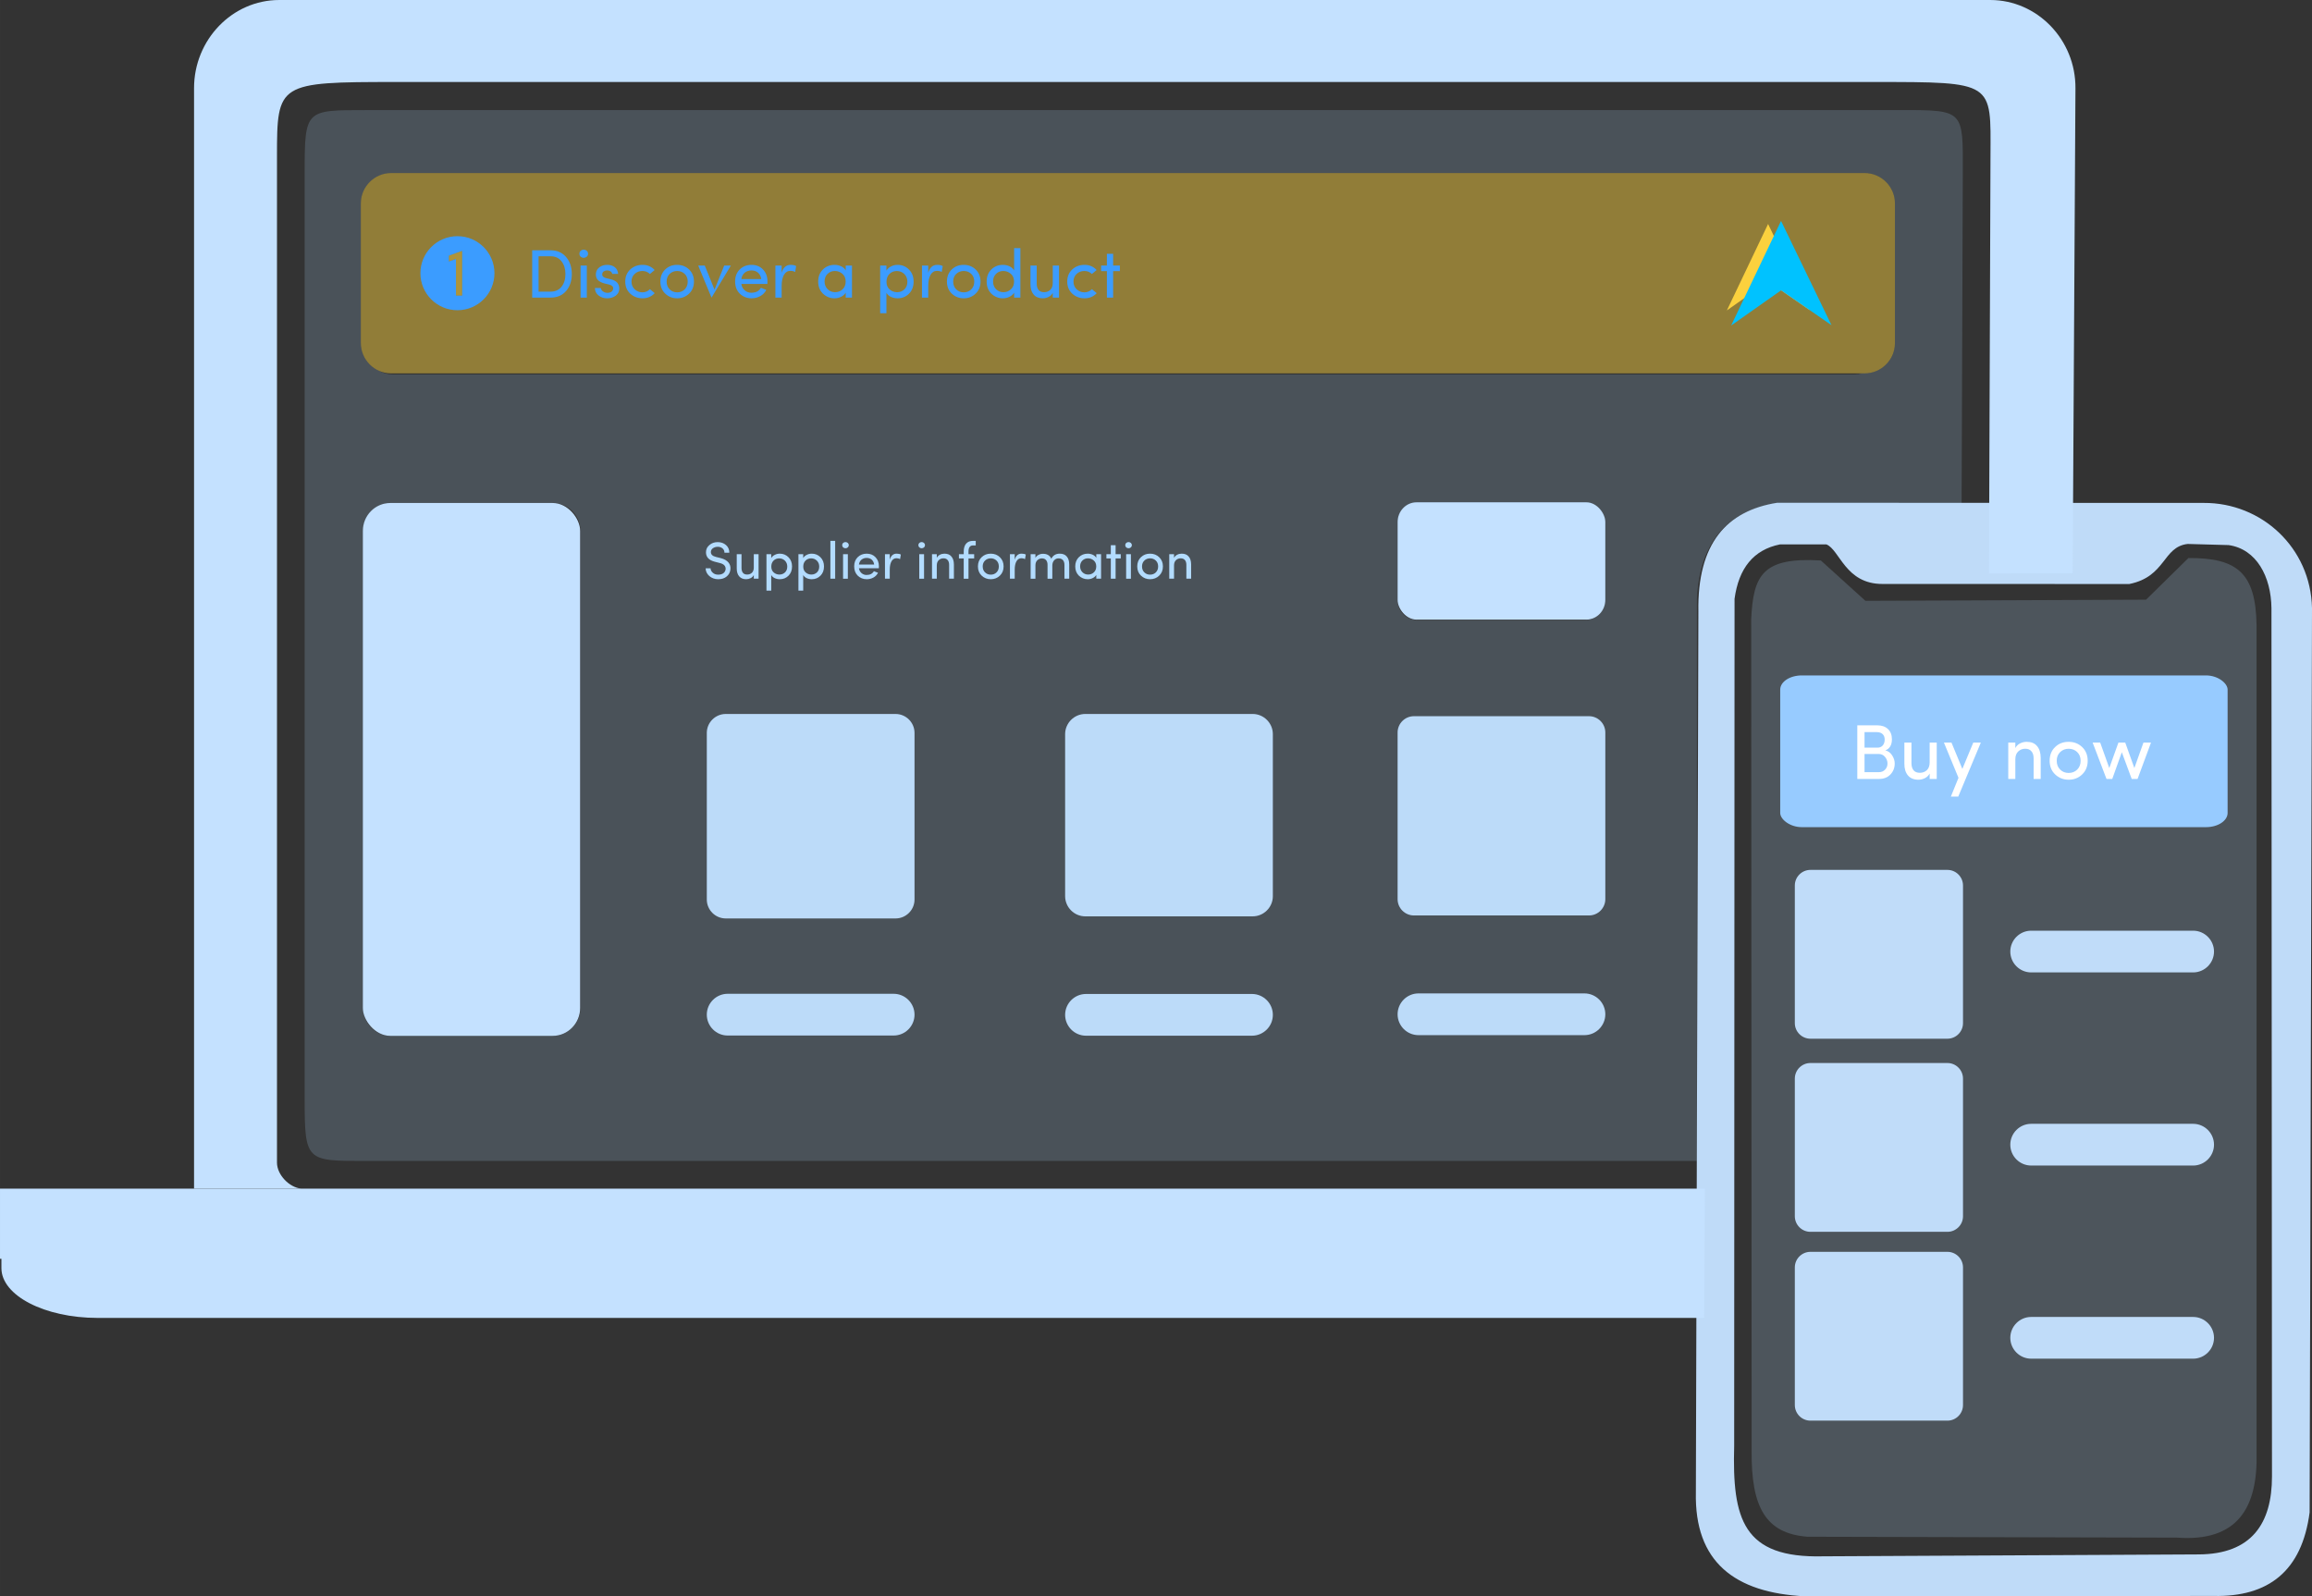 <?xml version="1.0" encoding="UTF-8"?>
<!DOCTYPE svg PUBLIC "-//W3C//DTD SVG 1.1//EN" "http://www.w3.org/Graphics/SVG/1.1/DTD/svg11.dtd">
<!-- Creator: CorelDRAW 2018 (64-Bit Evaluation Version) -->
<svg xmlns="http://www.w3.org/2000/svg" xml:space="preserve" width="200.338mm" height="138.339mm" version="1.1" style="shape-rendering:geometricPrecision; text-rendering:geometricPrecision; image-rendering:optimizeQuality; fill-rule:evenodd; clip-rule:evenodd"
viewBox="0 0 6491.49 4482.58"
 xmlns:xlink="http://www.w3.org/1999/xlink">
 <rect x="0" y="0" width="6491.49" height="4482.58" fill="#333333" stroke="none"/>
 <defs>
  <style type="text/css">
   <![CDATA[
    .fil9 {fill:#3B9CFF}
    .fil13 {fill:#97CBFF}
    .fil4 {fill:#C4E1FF}
    .fil2 {fill:#c4e1ff}
    .fil10 {fill:#3B9CFF;fill-rule:nonzero}
    .fil5 {fill:#B4DCFF;fill-rule:nonzero}
    .fil14 {fill:white;fill-rule:nonzero}
    .fil7 {fill:#B4DCFF;fill-opacity:0.188}
    .fil0 {fill:#B4DCFF;fill-opacity:0.2}
    .fil8 {fill:#FBD13E;fill-rule:nonzero;fill-opacity:0.278}
    .fil6 {fill:#FBD13E;fill-opacity:0.471}
    .fil3 {fill:#C4E1FF;fill-opacity:0.961}
    .fil1 {fill:#c4e1ff;fill-opacity:0.961}
    .fil12 {fill:#00C2FF}
    .fil11 {fill:#FBD13E}
   ]]>
  </style>
 </defs>
 <g id="Layer_x0020_1">
  <g id="_2467838900896">
   <path class="fil0" d="M5112.51 1573.86c-163.33,-9.71 -189.78,40.56 -195.6,164.63l1.25 2333.1c-1.88,161.34 39.41,235.01 157.27,243.76l1037.42 2.52c168.41,12.29 227.06,-82.59 222.98,-238.71l0 -2323.93c-2.15,-146.55 -54.74,-189.16 -191.33,-188.19l-118.92 116.94 -787.96 3.21 -125.11 -113.34z"/>
   <path class="fil1" d="M6173.57 4364.96l-1054.86 5.36c-225.57,5.62 -255.16,-104.82 -249.59,-310.51l1.05 -2378.23c11.66,-85.53 52.95,-137.94 127.78,-152.88l129.89 -0.06c37.84,14.96 53.12,111.48 157.8,111.2l692.82 0.13c103.37,-20.76 93.43,-104.43 163.95,-112.5l115.02 3.18c78.16,11.17 119.19,88.39 120.23,177.13l1.47 2438.28c0.08,131.92 -57.24,218.14 -205.57,218.9zm-1183.72 -2953.14c-141.78,22.41 -224.41,113.84 -221.26,305.34l-7.02 2473.27c-4.37,195.7 109.16,282.24 305.48,292.15l1147.78 -0.97c153.6,3.25 248.33,-68.95 270.01,-234.79l6.67 -2539.12c-3.5,-169.51 -141.43,-296.4 -304.01,-295.44l-1197.63 -0.44z"/>
   <path class="fil2" d="M4784.87 3700.85l-4511.02 0c-148.45,0 -269.87,-62.87 -269.87,-139.72l0 -26.33 -3.98 0 0 -196.98 4786.93 0 -0.71 125.13 -1.35 237.9z"/>
   <path class="fil2" d="M4786.93 3337.82l-3941.15 0c-33.8,-3.17 -68.13,-39.14 -68.13,-73.1l0 -2826.09c0,-205.78 3.26,-208.37 333.14,-208.37l4150.58 0c339.57,0 328.17,-0.88 327.42,206.82l-4.26 1173.2 234.96 -0.48 7.85 -1362.34c0.78,-136.1 -107.54,-247.45 -238.98,-247.45l-4804.56 0c-131.44,0 -238.98,111.35 -238.98,247.45l0 3090.37 4242.12 0z"/>
   <path class="fil3" d="M2037.7 2004.92l476.85 0c29.26,0 53.2,23.94 53.2,53.2l0 467.79c0,29.26 -23.94,53.2 -53.2,53.2l-476.85 0c-29.26,0 -53.2,-23.94 -53.2,-53.2l0 -467.79c0,-29.26 23.94,-53.2 53.2,-53.2z"/>
   <path class="fil3" d="M3047.34 2004.88l469.74 0c31.21,0 56.76,25.54 56.76,56.76l0 454.83c0,31.22 -25.54,56.76 -56.76,56.76l-469.74 0c-31.21,0 -56.75,-25.54 -56.75,-56.76l0 -454.83c0,-31.22 25.54,-56.76 56.75,-56.76z"/>
   <path class="fil3" d="M3969.93 2011.17l491.57 0c25.22,0 45.84,20.62 45.84,45.83l0 467.89c0,25.21 -20.62,45.83 -45.84,45.83l-491.57 0c-25.22,0 -45.84,-20.62 -45.84,-45.83l0 -467.89c0,-25.21 20.62,-45.83 45.84,-45.83z"/>
   <rect class="fil4" x="3924.08" y="1410.53" width="583.25" height="329.44" rx="53.2" ry="55.46"/>
   <rect class="fil4" x="1018.8" y="1412.46" width="610.1" height="1496.35" rx="76.92" ry="78.48"/>
   <path class="fil3" d="M2043.09 2790.69l466.07 0c32.22,0 58.59,26.37 58.59,58.59l0 0.01c0,32.22 -26.36,58.59 -58.59,58.59l-466.07 0c-32.22,0 -58.59,-26.37 -58.59,-58.59l0 -0.01c0,-32.22 26.36,-58.59 58.59,-58.59z"/>
   <path class="fil3" d="M3049.17 2791.19l466.08 0c32.22,0 58.59,26.37 58.59,58.59l0 0.01c0,32.22 -26.36,58.59 -58.59,58.59l-466.08 0c-32.22,0 -58.58,-26.37 -58.58,-58.59l0 -0.01c0,-32.22 26.36,-58.59 58.58,-58.59z"/>
   <path class="fil3" d="M3982.67 2789.62l466.08 0c32.22,0 58.58,26.37 58.58,58.58l0 0.01c0,32.22 -26.36,58.59 -58.58,58.59l-466.08 0c-32.22,0 -58.58,-26.37 -58.58,-58.59l0 -0.01c0,-32.22 26.36,-58.58 58.58,-58.58z"/>
   <path class="fil5" d="M1981.29 1595.86l13.78 0c0.1,4.57 2.16,8.7 6.19,12.4 4.03,3.71 9.11,5.53 15.3,5.43 6.19,0 11.03,-1.38 14.54,-4.1 3.49,-2.73 5.57,-6.34 6.24,-10.78 0.76,-9.26 -4.99,-15.28 -17.27,-18.05l-13.09 -3.36c-16.51,-4.2 -24.76,-13.05 -24.76,-26.48 0,-8.33 3.24,-15.16 9.73,-20.46 6.24,-5.43 13.98,-8.13 23.16,-8.13 9.21,0 16.95,2.73 23.26,8.2 6.29,5.45 9.43,12.65 9.43,21.56l-13.71 0c0,-5.01 -1.77,-9.04 -5.33,-12.11 -3.64,-3.02 -8.08,-4.54 -13.36,-4.54 -5.26,0 -9.9,1.37 -13.88,4.12 -3.73,2.75 -5.6,6.34 -5.6,10.76 0,6.85 4.89,11.42 14.64,13.71l13.24 3.24c9.7,2.58 16.85,6.61 21.44,12.11 4.62,5.5 6.46,12.21 5.55,20.09 -0.91,7.91 -4.42,14.37 -10.51,19.45 -6.09,5.06 -14,7.59 -23.73,7.59 -9.73,0 -18.08,-3 -25.05,-9.01 -6.8,-6.21 -10.22,-13.44 -10.22,-21.64z"/>
   <path id="1" class="fil5" d="M2116.46 1593.38l0 -37.17 13.41 0 0 68.83 -13.41 0 0 -10.27c-1.97,3.78 -4.91,6.71 -8.87,8.72 -3.93,2.02 -8.11,3.02 -12.53,3.02 -8.53,0 -15.08,-2.68 -19.67,-8.06 -4.59,-5.38 -6.88,-12.84 -6.83,-22.4l0 -39.84 13.41 0 0 38.88c0,5.72 1.33,10.22 3.96,13.49 2.65,3.22 6.63,4.82 11.96,4.82 5.33,0 9.75,-1.67 13.31,-5.04 3.56,-3.37 5.31,-8.35 5.26,-14.98z"/>
   <path id="2" class="fil5" d="M2172 1574.17c-4.25,4.23 -6.39,9.85 -6.39,16.9 0,7.02 2.26,12.5 6.76,16.43 4.52,3.93 9.85,5.9 16.04,5.9 6.19,0 11.47,-2.06 15.82,-6.19 4.13,-4.1 6.19,-9.5 6.19,-16.21 0,-6.7 -2.16,-12.23 -6.48,-16.53 -4.35,-4.3 -9.7,-6.48 -16.01,-6.53 -6.34,-0.05 -11.65,2.04 -15.92,6.24zm-19.94 -17.95l13.41 0 0 10.83c2.26,-3.86 5.52,-6.83 9.85,-8.89 4.23,-2.28 8.94,-3.42 14.17,-3.42 9.6,0 17.73,3.34 24.37,10.05 6.66,6.63 9.97,15.28 9.97,25.91 0,10.64 -3.29,19.26 -9.9,25.89 -6.58,6.61 -14.74,9.92 -24.44,9.92 -5.23,0 -10.02,-1.03 -14.4,-3.09 -4.35,-2.06 -7.56,-4.96 -9.63,-8.65l0 43.72 -13.41 0 0 -102.28z"/>
   <path id="3" class="fil5" d="M2261.73 1574.17c-4.25,4.23 -6.39,9.85 -6.39,16.9 0,7.02 2.26,12.5 6.76,16.43 4.52,3.93 9.85,5.9 16.04,5.9 6.19,0 11.47,-2.06 15.82,-6.19 4.13,-4.1 6.19,-9.5 6.19,-16.21 0,-6.7 -2.16,-12.23 -6.48,-16.53 -4.35,-4.3 -9.7,-6.48 -16.01,-6.53 -6.34,-0.05 -11.65,2.04 -15.92,6.24zm-19.94 -17.95l13.41 0 0 10.83c2.26,-3.86 5.52,-6.83 9.85,-8.89 4.23,-2.28 8.94,-3.42 14.17,-3.42 9.6,0 17.73,3.34 24.37,10.05 6.66,6.63 9.97,15.28 9.97,25.91 0,10.64 -3.29,19.26 -9.9,25.89 -6.58,6.61 -14.74,9.92 -24.44,9.92 -5.23,0 -10.02,-1.03 -14.4,-3.09 -4.35,-2.06 -7.56,-4.96 -9.63,-8.65l0 43.72 -13.41 0 0 -102.28z"/>
   <polygon id="4" class="fil5" points="2331.51,1625.04 2331.51,1518.78 2344.93,1518.78 2344.93,1625.04 "/>
   <path id="5" class="fil5" d="M2367.23 1537.06c-1.75,-1.69 -2.61,-3.76 -2.61,-6.19 0,-2.46 0.86,-4.5 2.61,-6.19 1.94,-1.67 4.12,-2.5 6.61,-2.5 2.48,0 4.67,0.81 6.53,2.43 1.89,1.65 2.83,3.73 2.83,6.26 0,2.53 -0.93,4.62 -2.83,6.26 -1.87,1.62 -4.05,2.43 -6.53,2.43 -2.48,0 -4.67,-0.83 -6.61,-2.5zm13.31 87.99l-13.41 0 0 -68.83 13.41 0 0 68.83z"/>
   <path id="6" class="fil5" d="M2467.74 1590.44c0,3.05 -0.05,4.79 -0.15,5.28l-55.86 0c0.66,5.55 3.12,10.14 7.34,13.8 4.08,3.37 8.65,5.06 13.73,5.06 9.95,0 16.9,-3.56 20.88,-10.69 0.1,0 0.24,0.03 0.44,0.12 0.17,0.1 0.52,0.27 1.01,0.52 0.56,0.25 1.33,0.54 2.28,0.86 0.96,0.35 1.69,0.64 2.16,0.88l5.63 2.09c-2.83,5.8 -7.1,10.27 -12.82,13.41 -5.7,3.17 -11.99,4.74 -18.84,4.74 -9.85,0 -18.25,-3.32 -25.25,-9.97 -6.66,-6.66 -9.97,-15.38 -9.97,-26.11 0,-10.76 3.31,-19.38 9.92,-25.89 6.63,-6.48 15.01,-9.75 25.18,-9.8 10.17,0 18.37,3.29 24.61,9.85 6.46,6.53 9.7,15.15 9.7,25.84zm-20.09 -18.82c-3.83,-3.29 -8.6,-4.94 -14.25,-4.94 -5.67,0 -10.54,1.65 -14.62,4.94 -4.03,3.51 -6.38,8.08 -7.05,13.63l42.66 0c-0.66,-5.55 -2.92,-10.12 -6.75,-13.63z"/>
   <path id="7" class="fil5" d="M2498.2 1600.01l0 25.03 -13.41 0 0 -68.83 13.41 0 0 15.52c3.36,-11.32 9.73,-17 19.13,-17 5.43,0 9.41,0.88 11.96,2.63l-2.09 12.58c-3.02,-1.6 -6.41,-2.38 -10.15,-2.38 -6.07,0 -10.71,2.9 -13.98,8.7 -3.27,5.82 -4.89,13.73 -4.89,23.75z"/>
   <path id="8" class="fil5" d="M2581.17 1537.06c-1.75,-1.69 -2.61,-3.76 -2.61,-6.19 0,-2.46 0.86,-4.5 2.61,-6.19 1.94,-1.67 4.12,-2.5 6.61,-2.5 2.48,0 4.67,0.81 6.53,2.43 1.89,1.65 2.83,3.73 2.83,6.26 0,2.53 -0.93,4.62 -2.83,6.26 -1.87,1.62 -4.05,2.43 -6.53,2.43 -2.48,0 -4.67,-0.83 -6.61,-2.5zm13.31 87.99l-13.41 0 0 -68.83 13.41 0 0 68.83z"/>
   <path id="9" class="fil5" d="M2630.25 1587.93l0 37.11 -13.41 0 0 -68.83 13.41 0 0 10.34c1.96,-3.83 4.91,-6.78 8.87,-8.79 3.93,-2.02 8.16,-3.02 12.65,-3.02 8.65,0 15.16,2.65 19.56,7.98 4.59,5.23 6.92,12.75 6.98,22.52l0 39.79 -13.41 0 0 -38.91c0,-5.8 -1.38,-10.27 -4.1,-13.39 -2.65,-3.27 -6.56,-4.89 -11.74,-4.89 -5.23,0 -9.68,1.69 -13.31,5.11 -3.66,3.39 -5.48,8.4 -5.48,14.96z"/>
   <path id="10" class="fil5" d="M2732.09 1518.78l7.51 0 0 12.82 -7.54 0c-8.62,0 -12.9,5.87 -12.8,17.64l0 6.98 15.92 0 0 11.94 -15.92 0 0 56.89 -13.41 0 0 -56.89 -13.41 0 0 -11.94 13.41 0 0 -6.98c0,-9.73 2.18,-17.22 6.58,-22.47 4.4,-5.28 10.96,-7.94 19.65,-7.98z"/>
   <path id="11" class="fil5" d="M2797.97 1607.33c4.3,-4.23 6.46,-9.78 6.46,-16.65 0,-6.91 -2.16,-12.41 -6.46,-16.53 -4.3,-4.15 -9.66,-6.24 -16.07,-6.29 -6.39,0 -11.77,2.06 -16.11,6.21 -4.4,4.18 -6.61,9.68 -6.61,16.53 0,6.83 2.16,12.38 6.46,16.65 4.3,4.3 9.68,6.44 16.14,6.44 6.48,0 11.89,-2.11 16.19,-6.36zm-16.11 19.19c-10.02,0 -18.52,-3.32 -25.55,-9.95 -7.02,-6.63 -10.54,-15.28 -10.54,-25.96 0,-10.69 3.46,-19.36 10.37,-25.99 6.9,-6.63 15.42,-9.92 25.59,-9.88 10.22,0 18.77,3.32 25.67,9.95 6.95,6.68 10.44,15.33 10.44,25.92 0,10.59 -3.49,19.21 -10.46,25.89 -6.98,6.68 -15.5,10.02 -25.52,10.02z"/>
   <path id="12" class="fil5" d="M2849.03 1600.01l0 25.03 -13.41 0 0 -68.83 13.41 0 0 15.52c3.36,-11.32 9.73,-17 19.13,-17 5.43,0 9.41,0.88 11.96,2.63l-2.09 12.58c-3.02,-1.6 -6.41,-2.38 -10.15,-2.38 -6.07,0 -10.71,2.9 -13.98,8.7 -3.27,5.82 -4.89,13.73 -4.89,23.75z"/>
   <path id="13" class="fil5" d="M2954.63 1588.03l0 37.02 -13.41 0 0 -38.96c0,-5.7 -1.38,-10.1 -4.1,-13.21 -2.63,-3.24 -6.49,-4.86 -11.52,-4.86 -4.99,0 -9.31,1.69 -12.94,5.08 -3.66,3.39 -5.48,8.38 -5.48,14.93l0 37.02 -13.41 0 0 -68.83 13.41 0 0 10.46c1.6,-3.29 4.2,-5.99 7.86,-8.08 3.83,-2.09 7.32,-3.22 10.44,-3.41 13.24,-0.81 22.01,3.83 26.29,13.9 4.79,-9.56 12.7,-14.34 23.78,-14.34 8.62,0 15.18,2.65 19.65,7.98 4.59,5.23 6.91,12.75 6.91,22.52l0 39.79 -13.41 0 0 -38.81c0,-5.6 -1.4,-10.05 -4.17,-13.36 -3,-3.24 -7.05,-4.89 -12.13,-4.94 -5.06,-0.05 -9.29,1.77 -12.63,5.45 -3.36,3.68 -5.06,8.55 -5.11,14.64z"/>
   <path id="14" class="fil5" d="M3071.33 1607.21c4.42,-4.12 6.63,-9.68 6.63,-16.68 0,-7 -2.31,-12.53 -6.9,-16.55 -4.62,-4.03 -10.04,-6.07 -16.29,-6.12 -6.26,0 -11.5,2.09 -15.72,6.26 -4.23,4.13 -6.34,9.53 -6.34,16.26 0,6.7 2.16,12.23 6.48,16.53 4.32,4.33 9.65,6.49 15.99,6.49 6.34,0 11.72,-2.06 16.14,-6.19zm20.19 17.83l-13.41 0 0 -10.56c-2.16,3.61 -5.43,6.51 -9.8,8.72 -4.37,2.21 -9.14,3.32 -14.34,3.32 -9.53,0 -17.81,-3.34 -24.81,-10.02 -6.76,-6.66 -10.15,-15.3 -10.15,-25.89 0,-10.61 3.34,-19.23 10,-25.84 6.68,-6.63 15.01,-9.97 24.98,-10.02 4.99,0 9.8,1.03 14.39,3.09 4.52,2.26 7.76,5.16 9.73,8.72l0 -10.34 13.41 0 0 68.83z"/>
   <polygon id="15" class="fil5" points="3132.32,1531.02 3132.32,1556.22 3146.77,1556.22 3146.77,1568.16 3132.32,1568.16 3132.32,1625.04 3118.91,1625.04 3118.91,1568.16 3106.53,1568.16 3106.53,1556.22 3118.91,1556.22 3118.91,1531.02 "/>
   <path id="16" class="fil5" d="M3162 1537.06c-1.75,-1.69 -2.61,-3.76 -2.61,-6.19 0,-2.46 0.86,-4.5 2.61,-6.19 1.94,-1.67 4.12,-2.5 6.61,-2.5 2.48,0 4.67,0.81 6.53,2.43 1.89,1.65 2.83,3.73 2.83,6.26 0,2.53 -0.93,4.62 -2.83,6.26 -1.87,1.62 -4.05,2.43 -6.53,2.43 -2.48,0 -4.67,-0.83 -6.61,-2.5zm13.31 87.99l-13.41 0 0 -68.83 13.41 0 0 68.83z"/>
   <path id="17" class="fil5" d="M3245.29 1607.33c4.3,-4.23 6.46,-9.78 6.46,-16.65 0,-6.91 -2.16,-12.41 -6.46,-16.53 -4.3,-4.15 -9.66,-6.24 -16.07,-6.29 -6.39,0 -11.77,2.06 -16.11,6.21 -4.4,4.18 -6.61,9.68 -6.61,16.53 0,6.83 2.16,12.38 6.46,16.65 4.3,4.3 9.68,6.44 16.14,6.44 6.48,0 11.89,-2.11 16.19,-6.36zm-16.11 19.19c-10.02,0 -18.52,-3.32 -25.55,-9.95 -7.02,-6.63 -10.54,-15.28 -10.54,-25.96 0,-10.69 3.46,-19.36 10.37,-25.99 6.9,-6.63 15.42,-9.92 25.59,-9.88 10.22,0 18.77,3.32 25.67,9.95 6.95,6.68 10.44,15.33 10.44,25.92 0,10.59 -3.49,19.21 -10.46,25.89 -6.98,6.68 -15.5,10.02 -25.52,10.02z"/>
   <path id="18" class="fil5" d="M3296.36 1587.93l0 37.11 -13.41 0 0 -68.83 13.41 0 0 10.34c1.96,-3.83 4.91,-6.78 8.87,-8.79 3.93,-2.02 8.16,-3.02 12.65,-3.02 8.65,0 15.16,2.65 19.56,7.98 4.59,5.23 6.92,12.75 6.98,22.52l0 39.79 -13.41 0 0 -38.91c0,-5.8 -1.38,-10.27 -4.1,-13.39 -2.65,-3.27 -6.56,-4.89 -11.74,-4.89 -5.23,0 -9.68,1.69 -13.31,5.11 -3.66,3.39 -5.48,8.4 -5.48,14.96z"/>
   <path class="fil6" d="M1098.2 485.89l4137.21 0c46.81,0 85.11,38.3 85.11,85.11l0 392.39c0,46.82 -38.3,85.12 -85.11,85.12l-4137.21 0c-46.81,0 -85.11,-38.3 -85.11,-85.12l0 -392.39c0,-46.82 38.3,-85.11 85.11,-85.11z"/>
   <path class="fil7" d="M1025.54 309.25l4315.36 -0.15c173.1,-0.01 170.73,1.52 170.12,173.58l-3.32 931.07 -472.89 -0.17c-124.96,-4.55 -260.57,57.9 -270.36,267.9l-0.14 1578.57 -3738.77 0c-165.34,0 -170.12,1.42 -170.12,-173.58l0 -2603.64c0,-175 2.84,-173.57 170.12,-173.58zm4203.03 739.25c-6.91,1.91 -14.17,2.93 -21.65,2.93l-4103.83 0c-14.74,0 -28.62,-3.96 -40.67,-10.88 -29.06,-13.58 -49.33,-43.12 -49.33,-77.17l0 -392.39c0,-46.82 38.3,-85.11 85.11,-85.11l4137.21 0c46.81,0 85.11,38.3 85.11,85.11l0 392.39c0,46.82 -38.3,85.12 -85.11,85.12l-6.84 0zm-4131.97 363.95l456.26 0c42.31,0 76.92,35.34 76.92,78.48l0 1339.38c0,43.14 -34.64,78.48 -76.92,78.48l-456.26 0c-42.28,0 -76.92,-35.31 -76.92,-78.48l0 -1339.38c0,-43.17 34.61,-78.48 76.92,-78.48zm2881.84 -0.6l473.83 0c29.88,0 54.31,24.99 54.31,55.42l0 218.35c0,30.44 -24.49,55.42 -54.31,55.42l-473.83 0c-29.83,0 -54.32,-24.93 -54.32,-55.42l0 -218.35c0,-30.49 24.43,-55.42 54.32,-55.42z"/>
   <polygon class="fil8" points="1297.62,830.12 1280.25,830.12 1280.25,727.19 1260.39,734.29 1260.39,717.9 1297.62,704.28 "/>
   <path class="fil9" d="M1284.33 663.24c57.41,0 103.95,46.54 103.95,103.95 0,57.41 -46.54,103.95 -103.95,103.95 -57.41,0 -103.95,-46.54 -103.95,-103.95 0,-57.41 46.54,-103.95 103.95,-103.95zm13.3 166.88l-17.38 0 0 -102.92 -19.86 7.1 0 -16.39 37.24 -13.62 0 125.84z"/>
   <path class="fil10" d="M1512.17 719.67l0 99.29 33.51 0c13.37,0 23.68,-4.59 30.94,-13.75 7.29,-9.16 10.93,-21.05 10.93,-35.67 0,-14.56 -3.66,-26.48 -11.02,-35.76 -7.07,-9.42 -17.35,-14.11 -30.84,-14.11l-33.51 0zm33.51 116.06l-51.44 0 0 -132.83 51.44 0c18.38,0 32.97,6.27 43.7,18.83 10.73,12.56 16.1,28.47 16.1,47.71 0,19.34 -5.33,35.22 -16,47.65 -10.7,12.43 -25.29,18.63 -43.8,18.63z"/>
   <path id="1" class="fil10" d="M1630.21 720.64c-2.28,-2.22 -3.41,-4.92 -3.41,-8.1 0,-3.21 1.12,-5.88 3.41,-8.1 2.54,-2.18 5.4,-3.28 8.64,-3.28 3.25,0 6.1,1.06 8.55,3.18 2.47,2.15 3.69,4.89 3.69,8.19 0,3.31 -1.22,6.04 -3.69,8.19 -2.44,2.12 -5.3,3.18 -8.55,3.18 -3.24,0 -6.1,-1.09 -8.64,-3.28zm17.41 115.09l-17.54 0 0 -90.03 17.54 0 0 90.03z"/>
   <path id="2" class="fil10" d="M1683.16 750.36c6.01,-4.4 13.27,-6.59 21.82,-6.59 8.52,0 15.58,2.19 21.14,6.56 5.59,4.37 8.77,10.61 9.51,18.7l-16.74 0c-0.52,-2.92 -2.06,-5.27 -4.63,-7.03 -2.83,-1.74 -5.95,-2.6 -9.41,-2.6 -3.44,0 -6.36,0.74 -8.74,2.22 -2.57,1.16 -4.18,3.18 -4.88,6.01 -0.67,2.83 -0.58,5.08 0.29,6.75 1.45,2.89 4.98,5.14 10.61,6.75l13.27 3.24c15.58,3.82 23.36,12.59 23.36,26.32 0,8.13 -3.37,14.68 -10.16,19.73 -6.84,4.85 -14.84,7.26 -24,7.26 -9.19,0 -17.16,-2.63 -23.94,-7.94 -6.78,-5.27 -10.22,-12.27 -10.35,-21.05l16.58 0c0.74,4.66 3.12,8.1 7.17,10.28 3.92,2.47 8.16,3.57 12.72,3.31 4.57,-0.26 8.1,-1.48 10.61,-3.66 2.5,-2.22 3.92,-4.88 4.24,-8.03 0.26,-3.15 -0.71,-5.65 -2.93,-7.55 -2.18,-1.9 -5.2,-3.28 -9.03,-4.15l-12.34 -2.86c-8.71,-2.35 -15.13,-5.78 -19.24,-10.38 -3.95,-4.76 -5.59,-10.7 -4.89,-17.86 0.68,-7.17 4.02,-12.95 9.96,-17.42z"/>
   <path id="3" class="fil10" d="M1803.94 743.77c13.88,0 25.25,4.85 34.15,14.52l-13.37 11.12c-5.62,-5.65 -12.69,-8.48 -21.17,-8.48 -8.45,0 -15.65,2.73 -21.56,8.22 -5.94,5.4 -8.93,12.56 -8.93,21.53 0,8.93 3.02,16.19 9.03,21.78 6.04,5.62 13.24,8.42 21.65,8.42 8.48,0 15.49,-2.96 20.98,-8.87l13.56 11.18c-8.97,9.64 -20.31,14.46 -33.96,14.46 -13.69,0 -25.25,-4.34 -34.7,-13.01 -9.41,-8.8 -14.1,-20.11 -14.1,-33.96 0,-13.85 4.63,-25.13 13.85,-33.8 9.25,-8.67 20.76,-13.05 34.57,-13.11z"/>
   <path id="4" class="fil10" d="M1922.44 812.57c5.62,-5.53 8.45,-12.79 8.45,-21.78 0,-9.03 -2.83,-16.23 -8.45,-21.63 -5.62,-5.43 -12.63,-8.16 -21.01,-8.22 -8.35,0 -15.39,2.7 -21.08,8.13 -5.75,5.46 -8.65,12.66 -8.65,21.63 0,8.93 2.83,16.19 8.45,21.78 5.63,5.62 12.66,8.42 21.11,8.42 8.48,0 15.55,-2.76 21.18,-8.32zm-21.08 25.09c-13.11,0 -24.23,-4.34 -33.42,-13.01 -9.19,-8.67 -13.78,-19.99 -13.78,-33.96 0,-13.98 4.53,-25.32 13.56,-33.99 9.03,-8.68 20.18,-12.98 33.48,-12.92 13.37,0 24.55,4.34 33.58,13.01 9.09,8.74 13.65,20.05 13.65,33.9 0,13.85 -4.56,25.13 -13.69,33.86 -9.12,8.74 -20.27,13.11 -33.38,13.11z"/>
   <polygon id="5" class="fil10" points="1997.72,835.73 1960.35,745.7 1978.79,745.7 2006.17,813.3 2033.38,745.7 2052.12,745.7 "/>
   <path id="6" class="fil10" d="M2154.81 790.46c0,3.99 -0.06,6.27 -0.19,6.91l-73.06 0c0.87,7.26 4.08,13.27 9.61,18.06 5.33,4.4 11.31,6.62 17.96,6.62 13.01,0 22.11,-4.66 27.31,-13.98 0.13,0 0.32,0.03 0.58,0.16 0.23,0.13 0.68,0.35 1.32,0.67 0.74,0.32 1.73,0.71 2.99,1.12 1.25,0.45 2.22,0.84 2.83,1.16l7.36 2.73c-3.7,7.58 -9.29,13.43 -16.77,17.54 -7.45,4.14 -15.68,6.2 -24.64,6.2 -12.88,0 -23.87,-4.34 -33.03,-13.05 -8.71,-8.71 -13.05,-20.11 -13.05,-34.16 0,-14.07 4.34,-25.35 12.98,-33.86 8.68,-8.48 19.63,-12.76 32.93,-12.82 13.3,0 24.03,4.31 32.2,12.89 8.45,8.54 12.69,19.82 12.69,33.8zm-26.28 -24.61c-5.01,-4.31 -11.25,-6.46 -18.64,-6.46 -7.42,0 -13.78,2.15 -19.12,6.46 -5.27,4.59 -8.35,10.57 -9.22,17.83l55.81 0c-0.87,-7.26 -3.82,-13.24 -8.84,-17.83z"/>
   <path id="7" class="fil10" d="M2194.65 802.99l0 32.74 -17.54 0 0 -90.03 17.54 0 0 20.31c4.4,-14.81 12.72,-22.23 25.03,-22.23 7.1,0 12.31,1.16 15.65,3.44l-2.73 16.45c-3.95,-2.09 -8.39,-3.11 -13.27,-3.11 -7.94,0 -14.01,3.79 -18.28,11.37 -4.27,7.61 -6.39,17.96 -6.39,31.07z"/>
   <path id="8" class="fil10" d="M2365.71 812.4c5.78,-5.4 8.68,-12.66 8.68,-21.82 0,-9.16 -3.02,-16.39 -9.03,-21.65 -6.04,-5.27 -13.14,-7.94 -21.3,-8 -8.19,0 -15.04,2.73 -20.56,8.19 -5.53,5.4 -8.29,12.47 -8.29,21.27 0,8.77 2.83,16 8.48,21.62 5.65,5.65 12.63,8.48 20.92,8.48 8.29,0 15.33,-2.7 21.11,-8.1zm26.41 23.33l-17.54 0 0 -13.82c-2.83,4.72 -7.1,8.52 -12.82,11.41 -5.72,2.89 -11.95,4.34 -18.76,4.34 -12.47,0 -23.29,-4.37 -32.45,-13.11 -8.84,-8.71 -13.27,-20.02 -13.27,-33.86 0,-13.88 4.37,-25.16 13.08,-33.8 8.74,-8.67 19.63,-13.05 32.68,-13.11 6.52,0 12.82,1.35 18.83,4.05 5.91,2.96 10.16,6.75 12.72,11.41l0 -13.53 17.54 0 0 90.03z"/>
   <path id="9" class="fil10" d="M2497.38 769.19c-5.56,5.53 -8.35,12.88 -8.35,22.11 0,9.19 2.96,16.35 8.84,21.5 5.91,5.14 12.89,7.71 20.98,7.71 8.1,0 15.01,-2.7 20.69,-8.1 5.4,-5.37 8.1,-12.44 8.1,-21.21 0,-8.77 -2.83,-16 -8.48,-21.62 -5.69,-5.62 -12.69,-8.48 -20.95,-8.55 -8.29,-0.06 -15.23,2.67 -20.82,8.16zm-26.09 -23.49l17.54 0 0 14.17c2.96,-5.04 7.23,-8.93 12.88,-11.63 5.53,-2.99 11.7,-4.47 18.54,-4.47 12.56,0 23.2,4.37 31.87,13.14 8.71,8.67 13.05,19.99 13.05,33.9 0,13.91 -4.3,25.19 -12.95,33.87 -8.61,8.64 -19.28,12.98 -31.97,12.98 -6.84,0 -13.11,-1.35 -18.83,-4.05 -5.69,-2.7 -9.9,-6.49 -12.59,-11.31l0 57.19 -17.54 0 0 -133.79z"/>
   <path id="10" class="fil10" d="M2606.21 802.99l0 32.74 -17.54 0 0 -90.03 17.54 0 0 20.31c4.4,-14.81 12.72,-22.23 25.03,-22.23 7.1,0 12.31,1.16 15.65,3.44l-2.73 16.45c-3.95,-2.09 -8.39,-3.11 -13.27,-3.11 -7.94,0 -14.01,3.79 -18.28,11.37 -4.27,7.61 -6.39,17.96 -6.39,31.07z"/>
   <path id="11" class="fil10" d="M2727.02 812.57c5.62,-5.53 8.45,-12.79 8.45,-21.78 0,-9.03 -2.83,-16.23 -8.45,-21.63 -5.62,-5.43 -12.63,-8.16 -21.01,-8.22 -8.35,0 -15.39,2.7 -21.08,8.13 -5.75,5.46 -8.65,12.66 -8.65,21.63 0,8.93 2.83,16.19 8.45,21.78 5.63,5.62 12.66,8.42 21.11,8.42 8.48,0 15.55,-2.76 21.18,-8.32zm-21.08 25.09c-13.11,0 -24.23,-4.34 -33.42,-13.01 -9.19,-8.67 -13.78,-19.99 -13.78,-33.96 0,-13.98 4.53,-25.32 13.56,-33.99 9.03,-8.68 20.18,-12.98 33.48,-12.92 13.37,0 24.55,4.34 33.58,13.01 9.09,8.74 13.65,20.05 13.65,33.9 0,13.85 -4.56,25.13 -13.69,33.86 -9.12,8.74 -20.27,13.11 -33.38,13.11z"/>
   <path id="12" class="fil10" d="M2838.45 812.31c5.85,-5.46 8.77,-12.72 8.77,-21.82 0,-9.09 -3.02,-16.29 -9.03,-21.56 -6.04,-5.27 -13.11,-7.94 -21.21,-8 -8.13,0 -14.94,2.73 -20.47,8.19 -5.53,5.53 -8.29,12.66 -8.29,21.46 0,8.77 2.8,15.97 8.39,21.53 5.59,5.59 12.5,8.39 20.72,8.39 8.23,0 15.26,-2.73 21.11,-8.19zm26.51 23.42l-17.54 0 0 -13.82c-2.83,4.72 -7.1,8.52 -12.82,11.41 -5.72,2.89 -11.98,4.34 -18.83,4.34 -12.5,0 -23.29,-4.37 -32.39,-13.11 -8.71,-8.71 -13.08,-20.02 -13.08,-33.86 0,-13.88 4.34,-25.16 12.98,-33.8 8.68,-8.67 19.44,-13.05 32.32,-13.11 6.94,0 13.27,1.35 18.92,4.05 5.63,2.7 9.93,6.52 12.89,11.41l0 -62.5 17.54 0 0 139z"/>
   <path id="13" class="fil10" d="M2955.91 794.31l0 -48.61 17.55 0 0 90.03 -17.55 0 0 -13.43c-2.57,4.95 -6.43,8.77 -11.6,11.41 -5.14,2.63 -10.61,3.95 -16.39,3.95 -11.15,0 -19.73,-3.5 -25.74,-10.54 -6.01,-7.04 -9,-16.81 -8.93,-29.31l0 -52.12 17.54 0 0 50.86c0,7.49 1.74,13.37 5.17,17.64 3.47,4.21 8.67,6.3 15.65,6.3 6.97,0 12.76,-2.18 17.41,-6.59 4.66,-4.4 6.94,-10.92 6.88,-19.6z"/>
   <path id="14" class="fil10" d="M3044.92 743.77c13.88,0 25.25,4.85 34.15,14.52l-13.37 11.12c-5.62,-5.65 -12.69,-8.48 -21.17,-8.48 -8.45,0 -15.65,2.73 -21.56,8.22 -5.94,5.4 -8.93,12.56 -8.93,21.53 0,8.93 3.02,16.19 9.03,21.78 6.04,5.62 13.24,8.42 21.65,8.42 8.48,0 15.49,-2.96 20.98,-8.87l13.56 11.18c-8.97,9.64 -20.31,14.46 -33.96,14.46 -13.69,0 -25.25,-4.34 -34.7,-13.01 -9.41,-8.8 -14.1,-20.11 -14.1,-33.96 0,-13.85 4.63,-25.13 13.85,-33.8 9.25,-8.67 20.76,-13.05 34.57,-13.11z"/>
   <polygon id="15" class="fil10" points="3125.4,712.74 3125.4,745.7 3144.3,745.7 3144.3,761.32 3125.4,761.32 3125.4,835.73 3107.86,835.73 3107.86,761.32 3091.67,761.32 3091.67,745.7 3107.86,745.7 3107.86,712.74 "/>
   <polygon class="fil11" points="4964.49,790.06 4848.6,871.7 4964.33,629 5081.35,870.91 "/>
   <polygon class="fil12" points="5000.9,815.25 4860.63,914.06 5000.7,620.33 5142.33,913.11 "/>
   <g>
    <rect class="fil13" x="4998.37" y="1896.65" width="1256.19" height="426.06" rx="60.62" ry="39.88"/>
    <path class="fil3" d="M5083.17 2442.78l384.69 0c24.07,0 43.75,19.68 43.75,43.75l0 386.54c0,24.07 -19.68,43.75 -43.75,43.75l-384.69 0c-24.07,0 -43.75,-19.68 -43.75,-43.75l0 -386.54c0,-24.07 19.69,-43.75 43.75,-43.75z"/>
    <path class="fil3" d="M5083.17 2985.08l384.69 0c24.07,0 43.75,19.68 43.75,43.75l0 386.54c0,24.07 -19.68,43.75 -43.75,43.75l-384.69 0c-24.07,0 -43.75,-19.68 -43.75,-43.75l0 -386.54c0,-24.07 19.69,-43.75 43.75,-43.75z"/>
    <path class="fil3" d="M5083.17 3515.29l384.69 0c24.07,0 43.75,19.68 43.75,43.75l0 386.54c0,24.07 -19.68,43.75 -43.75,43.75l-384.69 0c-24.07,0 -43.75,-19.68 -43.75,-43.75l0 -386.54c0,-24.07 19.69,-43.75 43.75,-43.75z"/>
    <path class="fil3" d="M5703 2613.49l454.79 0c32.22,0 58.58,26.37 58.58,58.59l0 0.01c0,32.22 -26.36,58.58 -58.58,58.58l-454.79 0c-32.23,0 -58.59,-26.37 -58.59,-58.58l0 -0.01c0,-32.22 26.36,-58.59 58.59,-58.59z"/>
    <path class="fil3" d="M5703 3155.82l454.79 0c32.22,0 58.58,26.36 58.58,58.58l0 0.01c0,32.22 -26.36,58.58 -58.58,58.58l-454.79 0c-32.23,0 -58.59,-26.36 -58.59,-58.58l0 -0.01c0,-32.22 26.36,-58.58 58.59,-58.58z"/>
    <path class="fil3" d="M5703 3698.15l454.79 0c32.22,0 58.58,26.37 58.58,58.59l0 0.01c0,32.22 -26.36,58.58 -58.58,58.58l-454.79 0c-32.23,0 -58.59,-26.37 -58.59,-58.58l0 -0.01c0,-32.22 26.36,-58.59 58.59,-58.59z"/>
    <path class="fil14" d="M5274.86 2117.22l-39.72 0 0 51.12 40.38 0c6.99,0 12.74,-2.37 17.33,-7.14 4.55,-4.77 6.81,-10.56 6.73,-17.29 0,-6.77 -2.33,-12.93 -6.95,-18.46 -4.7,-5.5 -10.63,-8.23 -17.77,-8.23zm-39.72 -61.39l0 43.69 36.44 0c6.12,0 11.11,-2.15 14.89,-6.41 3.5,-4.34 5.24,-9.76 5.24,-16.28 0,-6.56 -1.93,-11.65 -5.79,-15.37 -3.86,-3.68 -9.36,-5.57 -16.5,-5.64l-34.3 0zm76.89 20.02c0,16.09 -6.15,26.54 -18.5,31.35 7.86,1.71 14.24,6.33 19.08,13.84 4.84,7.5 7.28,15.11 7.28,22.76 0,12.23 -4.01,22.54 -11.98,30.95 -7.97,8.41 -18.64,12.6 -31.93,12.6l-61.17 0 0 -150.52 56.51 0c12.41,0 22.28,3.49 29.67,10.52 7.35,6.99 11.03,16.49 11.03,28.51z"/>
    <path id="1" class="fil14" d="M5417.98 2140.41l0 -55.09 19.88 0 0 102.02 -19.88 0 0 -15.22c-2.91,5.61 -7.28,9.94 -13.14,12.93 -5.83,2.98 -12.01,4.48 -18.57,4.48 -12.63,0 -22.35,-3.97 -29.16,-11.94 -6.81,-7.97 -10.2,-19.04 -10.12,-33.21l0 -59.06 19.88 0 0 57.64c0,8.48 1.97,15.15 5.86,19.99 3.93,4.77 9.83,7.14 17.73,7.14 7.9,0 14.45,-2.48 19.74,-7.47 5.28,-4.99 7.86,-12.38 7.79,-22.21z"/>
    <polygon id="2" class="fil14" points="5561.66,2085.33 5498.3,2236.93 5477.51,2236.93 5498.92,2184.22 5458.07,2085.33 5479.3,2085.33 5509.81,2159.16 5540.43,2085.33 "/>
    <path id="3" class="fil14" d="M5658.54 2132.33l0 55.02 -19.88 0 0 -102.02 19.88 0 0 15.33c2.91,-5.68 7.28,-10.05 13.15,-13.03 5.82,-2.99 12.09,-4.48 18.75,-4.48 12.82,0 22.46,3.93 28.98,11.83 6.81,7.75 10.27,18.89 10.34,33.39l0 58.98 -19.88 0 0 -57.67c0,-8.59 -2.04,-15.22 -6.08,-19.84 -3.93,-4.84 -9.72,-7.25 -17.4,-7.25 -7.75,0 -14.34,2.51 -19.73,7.57 -5.42,5.03 -8.12,12.45 -8.12,22.17z"/>
    <path id="4" class="fil14" d="M5832.25 2161.09c6.37,-6.26 9.58,-14.49 9.58,-24.68 0,-10.23 -3.2,-18.39 -9.58,-24.5 -6.37,-6.15 -14.31,-9.25 -23.81,-9.32 -9.46,0 -17.44,3.06 -23.88,9.21 -6.52,6.19 -9.8,14.34 -9.8,24.5 0,10.12 3.2,18.35 9.58,24.69 6.37,6.37 14.35,9.54 23.92,9.54 9.61,0 17.62,-3.13 23.99,-9.43zm-23.88 28.44c-14.86,0 -27.45,-4.92 -37.87,-14.75 -10.41,-9.83 -15.62,-22.65 -15.62,-38.48 0,-15.84 5.13,-28.69 15.37,-38.52 10.23,-9.83 22.86,-14.71 37.94,-14.64 15.15,0 27.82,4.92 38.05,14.75 10.3,9.9 15.47,22.72 15.47,38.41 0,15.69 -5.17,28.47 -15.51,38.38 -10.34,9.9 -22.97,14.85 -37.83,14.85z"/>
    <polygon id="5" class="fil14" points="6039.46,2085.33 6001.71,2187.35 5985.29,2187.35 5957.54,2112.41 5930.67,2187.35 5914.47,2187.35 5875.62,2085.33 5896.85,2085.33 5922.33,2156.72 5947.97,2085.33 5967.15,2085.33 5992.75,2156.72 6018.24,2085.33 "/>
   </g>
  </g>
 </g>
</svg>
